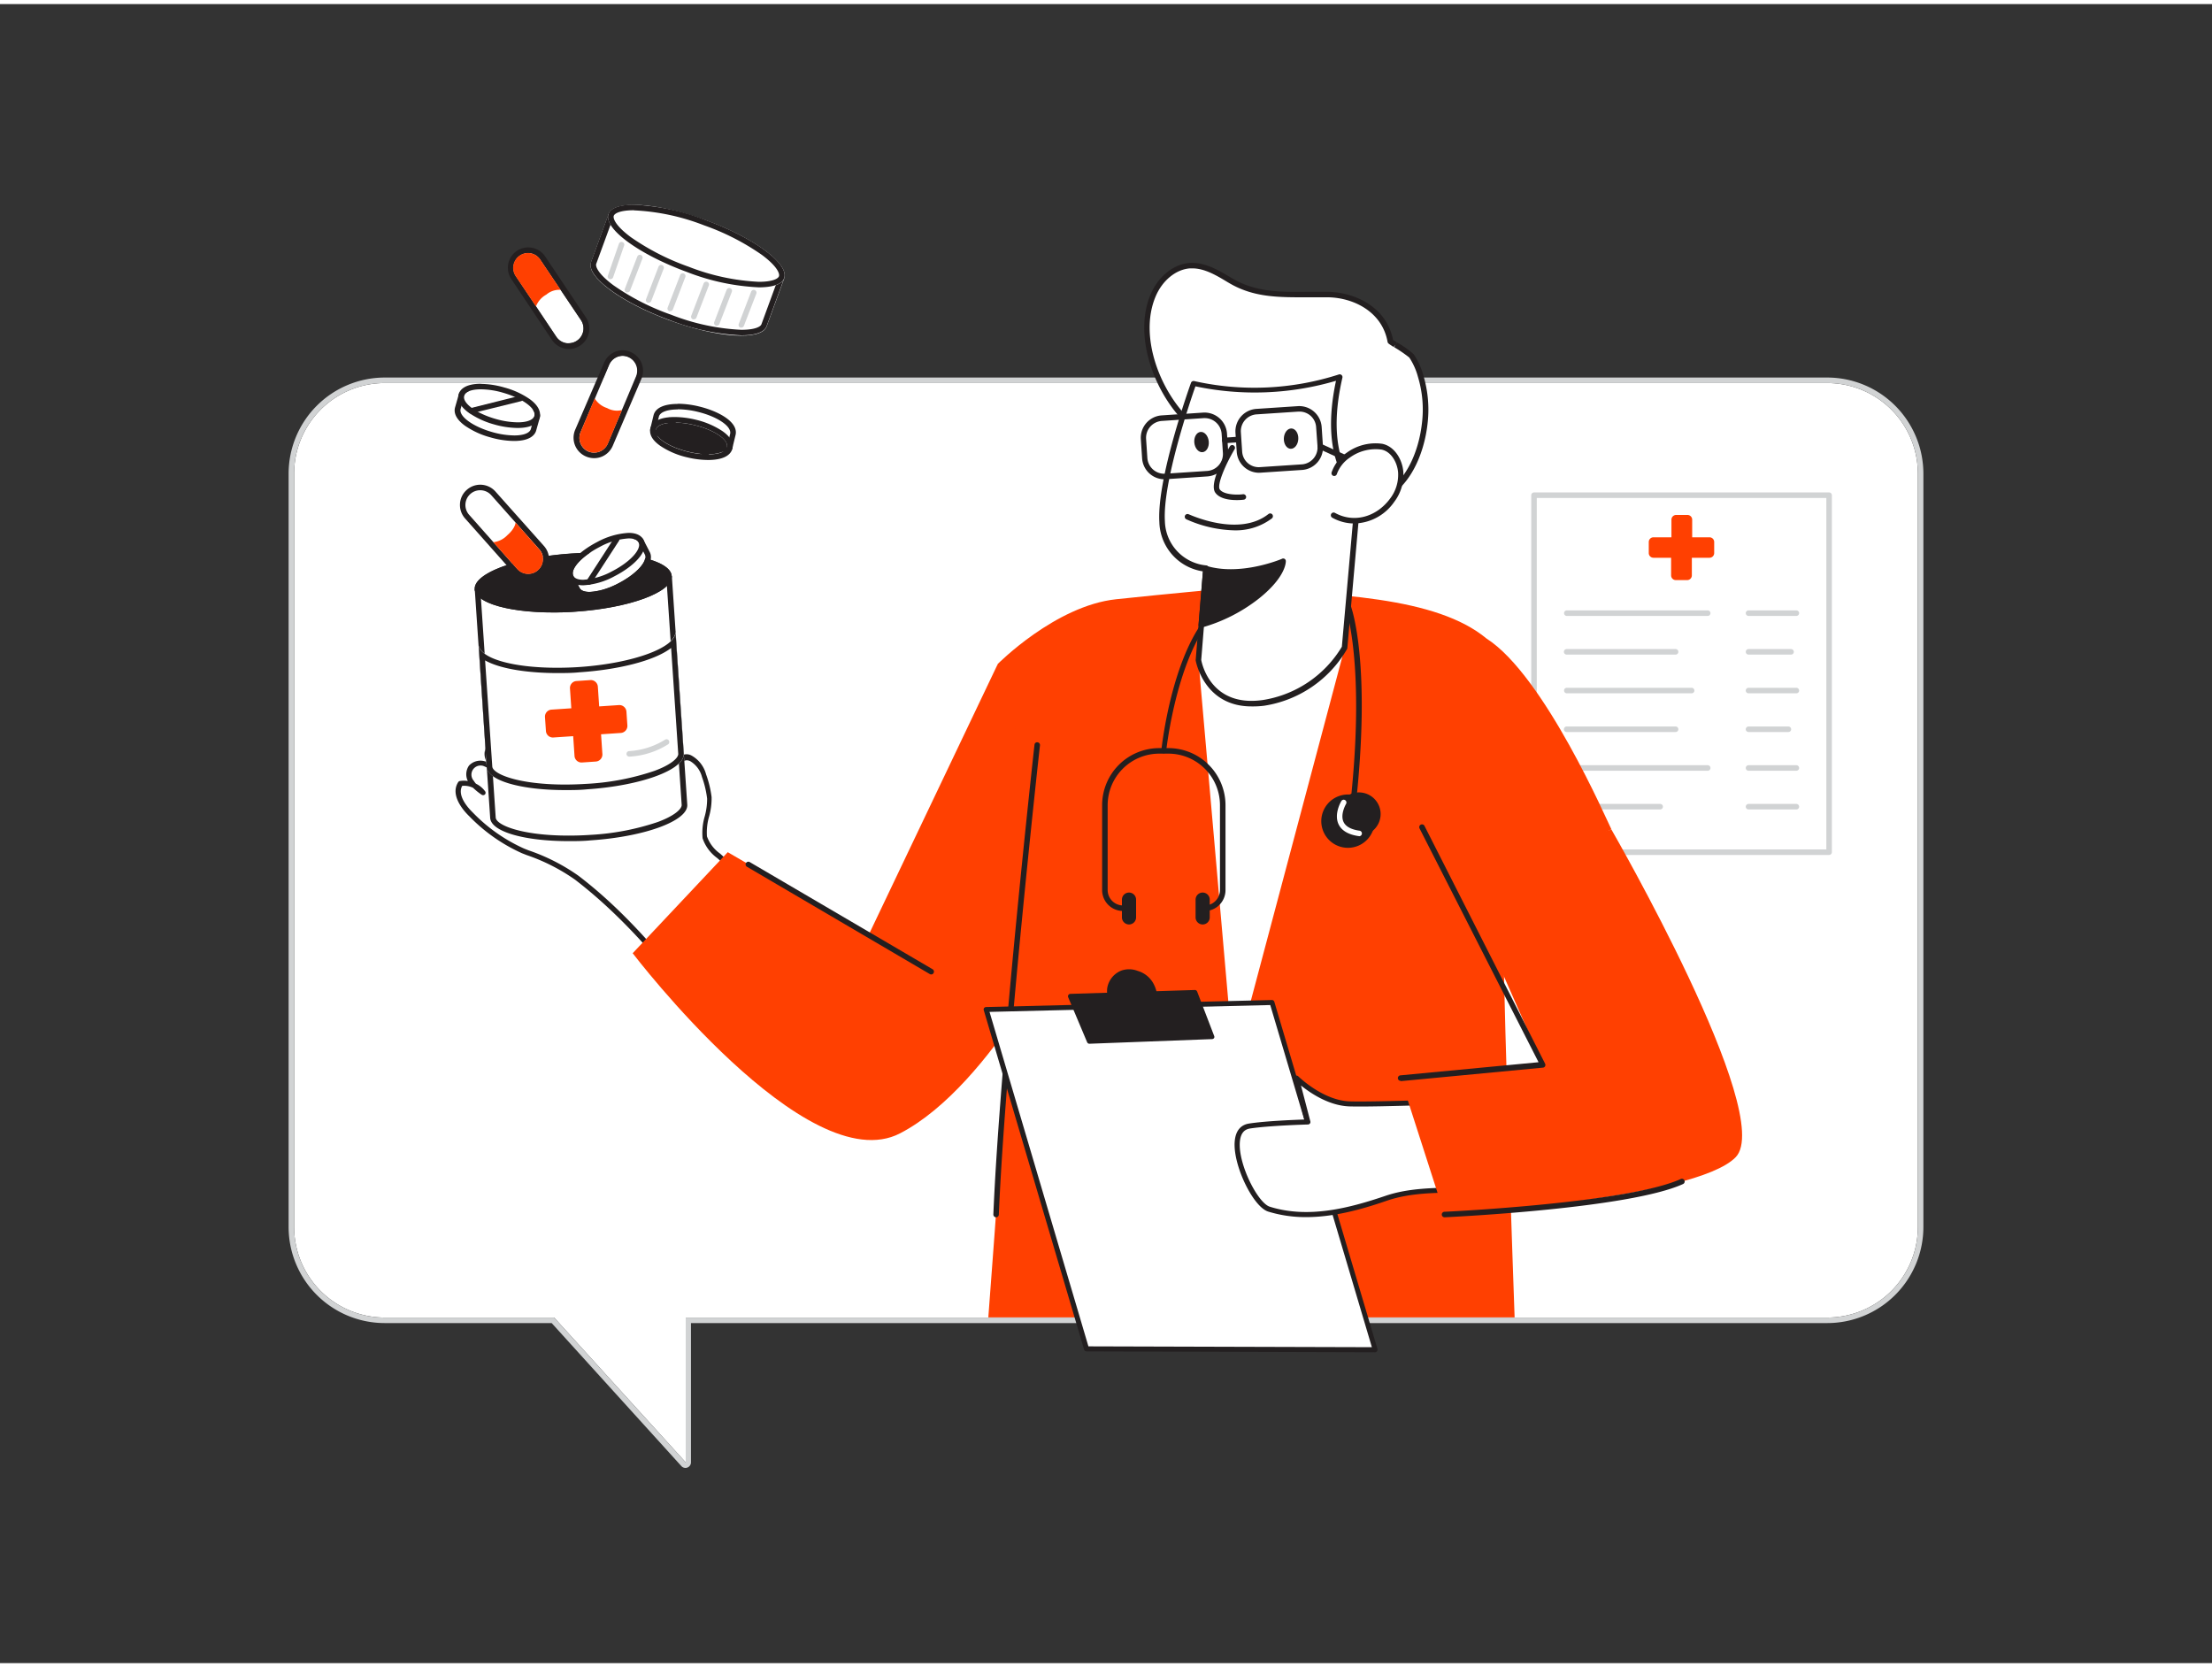 <svg xmlns="http://www.w3.org/2000/svg" viewBox="0 0 400 300" width="406" height="306" class="illustration styles_illustrationTablet__1DWOa"><rect x="0" y="0" width="400" height="300" fill="#333333" stroke="none"/><g id="_193_health_flatline" data-name="#193_health_flatline"><path d="M330.43,68.53H69.57A16.38,16.38,0,0,0,53.19,84.91V221.13a16.38,16.38,0,0,0,16.38,16.38H100.2L124,263.7V237.51H330.43a16.38,16.38,0,0,0,16.38-16.38V84.91A16.38,16.38,0,0,0,330.43,68.53Z" fill="#fff"></path><path d="M330.43,68.53a16.38,16.38,0,0,1,16.38,16.38V221.13a16.38,16.38,0,0,1-16.38,16.38H124V263.7L100.2,237.51H69.57a16.38,16.38,0,0,1-16.38-16.38V84.91A16.38,16.38,0,0,1,69.57,68.53H330.43m0-1H69.57A17.4,17.4,0,0,0,52.19,84.91V221.13a17.39,17.39,0,0,0,17.38,17.38H99.76l23.45,25.86a1,1,0,0,0,.74.33.92.92,0,0,0,.36-.07,1,1,0,0,0,.64-.93V238.51H330.43a17.39,17.39,0,0,0,17.38-17.38V84.91a17.4,17.4,0,0,0-17.38-17.38Z" fill="#d1d3d4"></path><path d="M330.76,153.86H277.4a.5.5,0,0,1-.5-.5V88.81a.5.5,0,0,1,.5-.5h53.36a.5.5,0,0,1,.5.5v64.55A.5.5,0,0,1,330.76,153.86Zm-52.86-1h52.36V89.31H277.9Z" fill="#d1d3d4"></path><path d="M309.15,96.42H306V93.23a.85.85,0,0,0-.85-.85h-2.05a.85.85,0,0,0-.85.85v3.19H299a.85.85,0,0,0-.85.85v2a.85.85,0,0,0,.85.85h3.19v3.19a.85.85,0,0,0,.85.85h2.05a.85.85,0,0,0,.85-.85v-3.19h3.19a.85.85,0,0,0,.85-.85v-2A.85.85,0,0,0,309.15,96.42Z" fill="#FF4001"></path><path d="M308.81,110.64H283.33a.5.5,0,0,1-.5-.5.5.5,0,0,1,.5-.5h25.48a.5.5,0,0,1,.5.5A.51.51,0,0,1,308.81,110.64Z" fill="#d1d3d4"></path><path d="M324.84,110.64h-8.65a.51.51,0,0,1-.5-.5.5.5,0,0,1,.5-.5h8.65a.5.5,0,0,1,.5.5A.51.51,0,0,1,324.84,110.64Z" fill="#d1d3d4"></path><path d="M303,117.63h-19.7a.5.5,0,0,1-.5-.5.5.5,0,0,1,.5-.5H303a.5.5,0,0,1,.5.5A.5.5,0,0,1,303,117.63Z" fill="#d1d3d4"></path><path d="M323.88,117.63h-7.69a.5.5,0,0,1-.5-.5.51.51,0,0,1,.5-.5h7.69a.51.51,0,0,1,.5.5A.5.5,0,0,1,323.88,117.63Z" fill="#d1d3d4"></path><path d="M305.9,124.63H283.33a.5.5,0,0,1-.5-.5.5.5,0,0,1,.5-.5H305.9a.51.51,0,0,1,.5.5A.5.5,0,0,1,305.9,124.63Z" fill="#d1d3d4"></path><path d="M324.84,124.63h-8.65a.5.5,0,0,1-.5-.5.51.51,0,0,1,.5-.5h8.65a.51.51,0,0,1,.5.5A.5.5,0,0,1,324.84,124.63Z" fill="#d1d3d4"></path><path d="M303,131.63h-19.7a.5.5,0,0,1-.5-.5.5.5,0,0,1,.5-.5H303a.5.5,0,0,1,.5.5A.5.5,0,0,1,303,131.63Z" fill="#d1d3d4"></path><path d="M323.4,131.63h-7.21a.5.5,0,0,1-.5-.5.51.51,0,0,1,.5-.5h7.21a.51.51,0,0,1,.5.5A.5.5,0,0,1,323.4,131.63Z" fill="#d1d3d4"></path><path d="M308.81,138.63H283.33a.5.5,0,0,1-.5-.5.5.5,0,0,1,.5-.5h25.48a.51.51,0,0,1,.5.5A.5.5,0,0,1,308.81,138.63Z" fill="#d1d3d4"></path><path d="M324.84,138.63h-8.65a.5.5,0,0,1-.5-.5.51.51,0,0,1,.5-.5h8.65a.51.51,0,0,1,.5.5A.5.5,0,0,1,324.84,138.63Z" fill="#d1d3d4"></path><path d="M300.21,145.63H283.33a.5.5,0,0,1-.5-.5.5.5,0,0,1,.5-.5h16.88a.5.5,0,0,1,.5.5A.5.5,0,0,1,300.21,145.63Z" fill="#d1d3d4"></path><path d="M324.84,145.63h-8.65a.5.5,0,0,1-.5-.5.51.51,0,0,1,.5-.5h8.65a.51.51,0,0,1,.5.5A.5.5,0,0,1,324.84,145.63Z" fill="#d1d3d4"></path><path d="M135.61,160.58c0-.89-3.49-4.29-4.05-5-1.31-1.64-3.59-2.81-4.08-4.93-.42-1.78,1-5.32.82-7.14a17.83,17.83,0,0,0-1-4,5.22,5.22,0,0,0-2.4-3.14,1.39,1.39,0,0,0-1.63.16,1.79,1.79,0,0,0-.27,1.23,24.73,24.73,0,0,1-.22,5.64c-2.26,11.5-15.29-.44-20-3.88-3.6-2.6-7.33-5.44-11.74-5.95a3,3,0,0,0-2,.29,2.33,2.33,0,0,0-.69,2.69,6.79,6.79,0,0,0,1.74,2.4,7,7,0,0,0-2.31-1.52,2.4,2.4,0,0,0-2.56.58,2.37,2.37,0,0,0,0,2.66,6.85,6.85,0,0,0,2.06,1.91,4.29,4.29,0,0,0-4-1.62c-1.18,1.8.36,4.11,1.91,5.6a29.86,29.86,0,0,0,9.38,6.58c3.43,1.36,6.72,2.56,9.72,4.86,7,5.39,13.12,12.08,18.66,19a60.08,60.08,0,0,1,6.52-9.6C131,165.52,135.61,162.87,135.61,160.58Z" fill="#fff"></path><path d="M123,177.44a.46.46,0,0,1-.36-.17C116,169,110.07,163,104,158.34a34.54,34.54,0,0,0-8.77-4.46l-.84-.33a30.82,30.82,0,0,1-9.53-6.69c-.87-.83-3.57-3.73-2-6.17a.44.44,0,0,1,.31-.2,4.57,4.57,0,0,1,1.43,0,2.75,2.75,0,0,1,.21-2.79,2.83,2.83,0,0,1,3-.73l.14,0a3.42,3.42,0,0,1-.13-.34,2.77,2.77,0,0,1,.87-3.22,3.48,3.48,0,0,1,2.31-.36c4.31.5,7.93,3.12,11.43,5.66l.52.37c.58.42,1.28,1,2.08,1.58,4,3.1,10.67,8.29,14.45,6.86,1.4-.52,2.34-2,2.79-4.27a23.8,23.8,0,0,0,.23-5.27v-.28a2.14,2.14,0,0,1,.37-1.53,1.84,1.84,0,0,1,2.17-.29,5.5,5.5,0,0,1,2.64,3.4,18.82,18.82,0,0,1,1,4.13,12.22,12.22,0,0,1-.44,3.45,10.31,10.31,0,0,0-.4,3.64,6.48,6.48,0,0,0,2.35,3.1,14.28,14.28,0,0,1,1.65,1.65c.14.18.47.53.88,1,2.17,2.3,3.27,3.6,3.27,4.31h0c0,1.71-2,3.38-3.95,5a17.55,17.55,0,0,0-2.28,2.1,60.24,60.24,0,0,0-6.47,9.52.44.44,0,0,1-.36.24ZM83.58,141.37c-1,1.82,1.23,4.15,1.94,4.84a29.92,29.92,0,0,0,9.24,6.49l.83.33a35.39,35.39,0,0,1,9,4.58c6,4.57,11.79,10.47,18.3,18.55a63.42,63.42,0,0,1,6.24-9,17.48,17.48,0,0,1,2.41-2.23c1.61-1.34,3.61-3,3.62-4.29-.07-.56-2.21-2.84-3-3.69-.44-.47-.79-.84-.94-1a13.17,13.17,0,0,0-1.54-1.54,7.28,7.28,0,0,1-2.63-3.57,10.63,10.63,0,0,1,.4-4,11.84,11.84,0,0,0,.42-3.16,17.75,17.75,0,0,0-.93-3.92,4.7,4.7,0,0,0-2.16-2.88c-.38-.17-.88-.21-1.09.05a1.41,1.41,0,0,0-.16.91V138a23.92,23.92,0,0,1-.24,5.47c-.52,2.65-1.65,4.32-3.37,5-4.27,1.6-10.93-3.57-15.33-7-.79-.61-1.48-1.15-2.06-1.57l-.51-.37c-3.41-2.47-6.93-5-11-5.49a2.62,2.62,0,0,0-1.7.21,1.91,1.91,0,0,0-.51,2.16,6.52,6.52,0,0,0,1.64,2.23.46.46,0,0,1-.63.66,6.65,6.65,0,0,0-2.15-1.42,1.65,1.65,0,0,0-2,2.56,3.43,3.43,0,0,0,.4.54,4.42,4.42,0,0,1,1.63,1.34.45.45,0,0,1,0,.59.47.47,0,0,1-.6.06,11,11,0,0,1-1.55-1.25A3.7,3.7,0,0,0,83.58,141.37Z" fill="#231f20"></path><path d="M252.37,61.64c-.53-.34-.92-.58-.93-.61-1-5.49-6.05-8.36-11.23-8.49C234,52.37,228,53.31,222.46,50c-2.26-1.36-4.68-2.84-7.31-2.66-3,.21-5.47,2.63-6.64,5.4-3.17,7.5.83,17.71,6.51,23a52.58,52.58,0,0,0,7.66,5.57l5.66,3.61c5.78,3.7,13.84,7.2,20.84,4.62,5.36-2,7.85-8.28,8.45-13.52a21.12,21.12,0,0,0-.74-8.73,12.25,12.25,0,0,0-1.65-3.62A20.32,20.32,0,0,0,252.37,61.64Z" fill="#fff"></path><path d="M244,90.89c-5.77,0-11.61-2.83-15.92-5.58l-5.66-3.62a52.93,52.93,0,0,1-7.73-5.63c-5.73-5.32-9.89-15.84-6.63-23.55,1.38-3.26,4.15-5.49,7.07-5.7,2.72-.18,5.24,1.32,7.46,2.65l.14.08c4.31,2.59,8.87,2.54,13.69,2.49,1.24,0,2.52,0,3.81,0,5,.13,10.55,2.87,11.68,8.71l.66.42-.19.47.26-.43a16.06,16.06,0,0,1,3,2.12,12.64,12.64,0,0,1,1.73,3.77,21.51,21.51,0,0,1,.76,8.93c-.63,5.4-3.26,11.9-8.77,13.94A15.56,15.56,0,0,1,244,90.89ZM215.6,47.79l-.41,0c-2.54.18-5,2.18-6.22,5.09-3.09,7.31.91,17.33,6.39,22.43A52.31,52.31,0,0,0,223,80.85l5.66,3.61C234.08,88,242.06,91.59,249,89c5.09-1.88,7.53-8,8.12-13.11a20.39,20.39,0,0,0-.72-8.52,11.8,11.8,0,0,0-1.56-3.46,24.07,24.07,0,0,0-2.75-1.88h0l.27-.42L252,62c-1-.65-1-.65-1.08-.9-.95-5.41-6.08-8-10.76-8.08-1.27,0-2.54,0-3.77,0-5,0-9.66.1-14.21-2.63l-.14-.08C220,49.08,217.87,47.79,215.6,47.79Z" fill="#231f20"></path><path d="M271.81,158l19.59-8.76c-.71-1.35-12.13-27.86-22.6-34.52-9-7.48-27.05-8.22-47.5-9,0,0-9.37.83-19.45,1.9-11,1.16-21.44,11.72-21.44,11.72l3.45,41.75s-1.87,33.8-5.14,76.39h95.17S271.26,164.09,271.81,158Z" fill="#FF4001"></path><polygon points="216.71 118.59 223.12 191.78 243.17 116.37 216.71 118.59" fill="#fff"></polygon><circle cx="243.76" cy="147.76" r="4.37" fill="#231f20"></circle><path d="M243.76,152.57a4.82,4.82,0,1,1,4.81-4.81A4.82,4.82,0,0,1,243.76,152.57Zm0-8.75a3.94,3.94,0,1,0,3.93,3.94A3.95,3.95,0,0,0,243.76,143.82Z" fill="#231f20"></path><circle cx="245.74" cy="146.47" r="3.48" fill="#231f20"></circle><path d="M245.74,150.39a3.92,3.92,0,1,1,3.92-3.92A3.93,3.93,0,0,1,245.74,150.39Zm0-7a3,3,0,1,0,3,3A3,3,0,0,0,245.74,143.43Z" fill="#231f20"></path><path d="M210.46,135.48h-.05A.45.45,0,0,1,210,135c.11-1.06,2.87-25.94,14.4-28.29a.44.44,0,1,1,.17.87c-10.89,2.21-13.67,27.26-13.69,27.51A.45.45,0,0,1,210.46,135.48Z" fill="#231f20"></path><path d="M244.59,146h-.05a.5.5,0,0,1-.44-.56c2.94-26.08-.77-36.3-.81-36.4a.5.5,0,1,1,.93-.35c.16.41,3.85,10.48.87,36.86A.5.5,0,0,1,244.59,146Z" fill="#231f20"></path><path d="M217.83,164a.5.5,0,0,1-.5-.5.5.5,0,0,1,.5-.5,2.79,2.79,0,0,0,2.78-2.78V144.86a9.33,9.33,0,0,0-9.32-9.32h-1.67a9.33,9.33,0,0,0-9.32,9.32v15.35a2.79,2.79,0,0,0,2.78,2.78.5.5,0,0,1,.5.5.5.5,0,0,1-.5.5,3.78,3.78,0,0,1-3.78-3.78V144.86a10.33,10.33,0,0,1,10.32-10.32h1.67a10.33,10.33,0,0,1,10.32,10.32v15.35A3.78,3.78,0,0,1,217.83,164Z" fill="#231f20"></path><rect x="203.32" y="161.1" width="1.68" height="4.89" rx="0.84" fill="#231f20"></rect><path d="M204.16,166.43a1.29,1.29,0,0,1-1.28-1.28v-3.21a1.28,1.28,0,0,1,2.56,0v3.21A1.28,1.28,0,0,1,204.16,166.43Zm0-4.89a.4.4,0,0,0-.4.4v3.21a.4.4,0,0,0,.8,0v-3.21A.4.4,0,0,0,204.16,161.54Z" fill="#231f20"></path><rect x="216.64" y="161.1" width="1.68" height="4.89" rx="0.84" fill="#231f20"></rect><path d="M217.48,166.43a1.28,1.28,0,0,1-1.28-1.28v-3.21a1.28,1.28,0,0,1,2.56,0v3.21A1.28,1.28,0,0,1,217.48,166.43Zm0-4.89a.4.4,0,0,0-.4.4v3.21a.4.4,0,0,0,.8,0v-3.21A.4.4,0,0,0,217.48,161.54Z" fill="#231f20"></path><path d="M245.74,150.45h-.07c-1.86-.27-3.07-1-3.61-2.13-.89-1.87.44-4.11.5-4.2a.48.48,0,0,1,.68-.17.5.5,0,0,1,.17.68s-1.11,1.88-.45,3.27c.39.82,1.35,1.35,2.85,1.57a.5.5,0,0,1-.07,1Z" fill="#fff"></path><path d="M218.07,102.08l-1.36,16.51s1.5,9.21,11.76,7.71a20.65,20.65,0,0,0,14.67-10L245.65,88s-7.07-4.66-3.38-20.62a49.93,49.93,0,0,1-26.43,1.2s-6.18,17.11-5.69,25A8.83,8.83,0,0,0,218.07,102.08Z" fill="#fff"></path><path d="M226.31,127c-8.63,0-10.07-8.21-10.09-8.3a.24.24,0,0,1,0-.12l1.31-16a9.25,9.25,0,0,1-7.88-8.9c-.49-7.9,5.47-24.49,5.72-25.2a.5.5,0,0,1,.58-.31,49.82,49.82,0,0,0,26.14-1.19.5.5,0,0,1,.66.58c-3.55,15.37,3.11,20,3.18,20.09a.51.51,0,0,1,.22.47l-2.51,28.33a.6.6,0,0,1-.06.19,21,21,0,0,1-15,10.24A16.47,16.47,0,0,1,226.31,127Zm-9.09-8.41c.15.82,1.84,8.6,11.18,7.25a20.35,20.35,0,0,0,14.25-9.63l2.48-28c-1.25-1-6.51-6.15-3.54-20.09a52,52,0,0,1-25.42,1c-.93,2.65-5.95,17.36-5.52,24.38a8.24,8.24,0,0,0,7.46,8,.49.49,0,0,1,.45.54Z" fill="#231f20"></path><path d="M217.23,112.28a29.17,29.17,0,0,0,10.12-5.16c4.82-3.85,4.67-6.36,4.67-6.36s-7.5,3.25-14,1.32Z" fill="#231f20"></path><path d="M217.23,112.77a.47.47,0,0,1-.32-.12.51.51,0,0,1-.18-.42l.84-10.19a.47.47,0,0,1,.22-.37.48.48,0,0,1,.42-.07c6.21,1.86,13.54-1.26,13.61-1.29a.47.47,0,0,1,.46,0,.49.49,0,0,1,.24.39c0,.12.11,2.81-4.85,6.78a29.63,29.63,0,0,1-10.32,5.25Zm1.28-10-.72,8.88a29.35,29.35,0,0,0,9.25-4.86c3-2.38,4-4.21,4.31-5.18C229.25,102.33,223.69,104,218.51,102.72Z" fill="#231f20"></path><path d="M180.41,119.37l-23.28,48.84L131.6,153.36l-17.19,18.27s31.49,41.31,48.35,32.57S193.54,166,193.54,166Z" fill="#FF4001"></path><path d="M180.11,219.38h0a.5.5,0,0,1-.48-.52c1.19-28.54,7.37-84.37,7.44-84.93a.48.48,0,0,1,.55-.44.5.5,0,0,1,.44.55c-.07.56-6.25,56.35-7.44,84.87A.49.49,0,0,1,180.11,219.38Z" fill="#231f20"></path><polygon points="230.04 180.55 248.69 243.33 196.48 243.18 178.33 181.81 230.04 180.55" fill="#fff"></polygon><path d="M248.69,243.79h0l-52.21-.16a.45.45,0,0,1-.44-.32L177.9,181.94a.44.44,0,0,1,.06-.4.47.47,0,0,1,.36-.18L230,180.09h0a.46.46,0,0,1,.44.33l18.65,62.78a.47.47,0,0,1-.44.59Zm-51.87-1.07,51.26.15L229.7,181l-50.76,1.24Z" fill="#231f20"></path><path d="M271.81,214.13c-6.86.85-14.52-.37-21,1.81-6.79,2.27-14.25,4.17-21.31,2-3.32-1-8.89-14.18-3.54-15,3.53-.56,10.56-.74,10.56-.74l-2.07-7.93s4.53,4.52,9.65,4.67,22.38-.55,22.38-.55" fill="#fff"></path><path d="M236.18,219.35a23,23,0,0,1-6.85-1c-2.74-.86-6.37-8.4-6.06-12.61.17-2.43,1.5-3.14,2.59-3.31,3-.47,8.29-.67,10-.73L234,194.33a.46.46,0,0,1,.22-.51.44.44,0,0,1,.55.07s4.46,4.39,9.33,4.53c5,.15,22.18-.54,22.35-.54a.43.43,0,0,1,.48.43.46.46,0,0,1-.44.48c-.17,0-17.34.69-22.42.54-3.73-.1-7.11-2.41-8.81-3.78l1.69,6.48a.46.46,0,0,1-.07.39.5.5,0,0,1-.36.18c-.07,0-7,.19-10.5.73-1.12.18-1.71,1-1.82,2.48-.29,4,3.26,11,5.43,11.66,6.88,2.15,14.17.33,21-2,4.12-1.38,8.71-1.42,13.15-1.47a70.17,70.17,0,0,0,8-.37.47.47,0,0,1,.5.4.45.45,0,0,1-.39.51,74.62,74.62,0,0,1-8.08.38c-4.37,0-8.89.08-12.87,1.41C246.14,218,241.14,219.35,236.18,219.35Z" fill="#231f20"></path><polygon points="193.54 179.45 196.97 187.59 219.11 186.75 216.03 178.75 193.54 179.45" fill="#231f20"></polygon><path d="M197,188a.45.45,0,0,1-.41-.27l-3.43-8.14a.44.44,0,0,1,.4-.61l22.49-.7a.44.44,0,0,1,.43.28l3.07,8a.44.44,0,0,1,0,.4.46.46,0,0,1-.35.2L197,188Zm-2.77-8.16,3.05,7.27,21.23-.81-2.74-7.13Z" fill="#231f20"></path><path d="M205.58,175.24a3.83,3.83,0,0,0-2.63-.07,3.72,3.72,0,0,0-2.3,2.89,4.42,4.42,0,0,0,.36,2.2,4.93,4.93,0,0,0,1.18,1.89c1.84,1.67,6.35,1.49,6.65-2.12a5.24,5.24,0,0,0-.66-2.71A4.27,4.27,0,0,0,205.58,175.24Z" fill="#231f20"></path><path d="M205.13,183.61a4.89,4.89,0,0,1-3.24-1.14,5.36,5.36,0,0,1-1.3-2.05,4.93,4.93,0,0,1-.38-2.41,4.12,4.12,0,0,1,2.59-3.25,4.26,4.26,0,0,1,2.94.07,4.72,4.72,0,0,1,2.84,2.29,5.72,5.72,0,0,1,.7,2.94,3.62,3.62,0,0,1-2.35,3.22A5,5,0,0,1,205.13,183.61Zm-1-8.2a3.12,3.12,0,0,0-1,.17,3.27,3.27,0,0,0-2,2.54,3.94,3.94,0,0,0,.33,2,3.76,3.76,0,0,0,5.19,2.36A2.72,2.72,0,0,0,208.4,180a4.81,4.81,0,0,0-.62-2.48,3.74,3.74,0,0,0-2.35-1.85h0A3.82,3.82,0,0,0,204.12,175.41Z" fill="#231f20"></path><path d="M85.85,105.81l2.79,41.36c.2,2.9,8.33,4.72,18.17,4.05s17.65-3.55,17.46-6.45l-2.79-41.36Z" fill="#fff"></path><path d="M120.55,104.47l2.72,40.36c0,.72-1.27,1.94-4.32,3.07a45.6,45.6,0,0,1-12.21,2.33c-1.32.09-2.64.13-3.92.13-8.46,0-13.09-1.89-13.18-3.26l-2.72-40.36,33.63-2.27m.93-1.06-35.63,2.4,2.79,41.36c.17,2.5,6.22,4.19,14.18,4.19,1.28,0,2.62,0,4-.14,9.84-.66,17.65-3.55,17.46-6.45l-2.79-41.36Z" fill="#231f20"></path><ellipse cx="103.67" cy="104.61" rx="17.85" ry="5.27" transform="translate(-6.8 7.21) rotate(-3.85)" fill="#231f20"></ellipse><path d="M107.3,100.21h0c8.46,0,13.1,1.89,13.19,3.26s-5.49,4.66-16.53,5.4c-1.33.09-2.65.13-3.93.13-8.46,0-13.09-1.89-13.18-3.26,0-.72,1.27-1.94,4.32-3.07a45.67,45.67,0,0,1,12.21-2.33c1.32-.09,2.64-.13,3.92-.13m0-1c-1.28,0-2.62.05-4,.14-9.83.66-17.65,3.55-17.46,6.46C86,108.31,92.07,110,100,110c1.29,0,2.62,0,4-.14,9.84-.66,17.66-3.55,17.46-6.45-.17-2.5-6.22-4.2-14.18-4.2Z" fill="#231f20"></path><path d="M122.15,113.38l1.5,22.15c.19,2.9-7.63,5.8-17.46,6.46s-18-1.16-18.17-4.06l-1.49-22.15c.19,2.9,8.33,4.72,18.17,4.06S122.35,116.28,122.15,113.38Z" fill="#fff"></path><path d="M121.36,116.42l1.29,19.18c0,.71-1.27,1.94-4.32,3.06A45.65,45.65,0,0,1,106.12,141c-1.32.08-2.64.13-3.92.13-8.46,0-13.09-1.9-13.18-3.26l-1.3-19.19c2.92,1.65,8.25,2.29,13,2.29,1.33,0,2.7,0,4.06-.14,6.75-.45,13.48-2,16.6-4.41m.79-3c.2,2.9-7.62,5.79-17.45,6.46-1.37.09-2.71.13-4,.13-8,0-14-1.69-14.17-4.19L88,137.93c.17,2.5,6.22,4.2,14.18,4.2,1.29,0,2.62,0,4-.14,9.83-.66,17.65-3.56,17.46-6.46l-1.5-22.15Z" fill="#231f20"></path><path d="M111.92,126.76l-3.57.24-.24-3.57a1.28,1.28,0,0,0-1.36-1.19l-2.5.17a1.26,1.26,0,0,0-1.18,1.36l.24,3.57-3.57.24a1.27,1.27,0,0,0-1.19,1.36l.17,2.49a1.26,1.26,0,0,0,1.36,1.19l3.57-.24.24,3.57a1.27,1.27,0,0,0,1.36,1.19l2.49-.17a1.28,1.28,0,0,0,1.19-1.36l-.24-3.57,3.57-.24a1.28,1.28,0,0,0,1.19-1.36l-.17-2.49A1.28,1.28,0,0,0,111.92,126.76Z" fill="#FF4001"></path><path d="M113.79,136.08a.5.5,0,0,1,0-1,13.86,13.86,0,0,0,6.45-2.05.5.5,0,1,1,.58.82,14.52,14.52,0,0,1-7,2.23Z" fill="#d1d3d4"></path><path d="M210.53,85.93a4.06,4.06,0,0,1-4-3.78l-.23-3.45A4.06,4.06,0,0,1,210,74.38l7.56-.51a4.08,4.08,0,0,1,4.32,3.78l.23,3.45a4.06,4.06,0,0,1-3.78,4.31l-7.56.51Zm7.33-11.06h-.2l-7.56.51a3.06,3.06,0,0,0-2.85,3.25l.23,3.45a3.06,3.06,0,0,0,3.26,2.84l7.55-.5h0a3.06,3.06,0,0,0,2.85-3.26l-.23-3.44A3.06,3.06,0,0,0,217.86,74.87Z" fill="#231f20"></path><path d="M227.64,84.75a4.06,4.06,0,0,1-4-3.78l-.23-3.45a4.07,4.07,0,0,1,3.78-4.32l7.55-.5A4.07,4.07,0,0,1,239,76.47l.23,3.45a4.06,4.06,0,0,1-3.77,4.32l-7.56.5ZM235,73.69h-.21l-7.56.5a3.05,3.05,0,0,0-2.84,3.25l.23,3.45a3,3,0,0,0,3.25,2.84l7.56-.5h0A3.06,3.06,0,0,0,238.25,80L238,76.54a3,3,0,0,0-3-2.85Z" fill="#231f20"></path><path d="M221.49,79.4a.5.5,0,0,1,0-1l2-.14a.5.5,0,0,1,.07,1l-2,.14Z" fill="#231f20"></path><path d="M85.06,88.58a2.67,2.67,0,0,0-.22,3.79l8.75,9.87a2.68,2.68,0,0,0,4-3.56l-8.76-9.87A2.69,2.69,0,0,0,85.06,88.58Z" fill="#fff"></path><path d="M86.84,87.91a2.67,2.67,0,0,1,2,.9l8.76,9.87a2.68,2.68,0,0,1-4,3.56l-8.75-9.87a2.67,2.67,0,0,1,2-4.46m0-1a3.66,3.66,0,0,0-2.44.93,3.59,3.59,0,0,0-1.23,2.53A3.66,3.66,0,0,0,84.09,93l8.75,9.86a3.68,3.68,0,0,0,5.2.31,3.66,3.66,0,0,0,.31-5.2L89.6,88.15a3.68,3.68,0,0,0-2.76-1.24Z" fill="#231f20"></path><path d="M93.23,93.74s0,1-1.48,2.29a4.16,4.16,0,0,1-2.54,1.28l4.38,4.93a2.68,2.68,0,0,0,4-3.56Z" fill="#FF4001"></path><path d="M113.64,63.82a2.68,2.68,0,0,0-3.52,1.42L105,77.38a2.68,2.68,0,0,0,1.42,3.52,2.65,2.65,0,0,0,2.05,0,2.69,2.69,0,0,0,1.47-1.44l5.16-12.14A2.69,2.69,0,0,0,113.64,63.82Z" fill="#fff"></path><path d="M112.59,63.6a2.6,2.6,0,0,1,1,.22,2.69,2.69,0,0,1,1.42,3.52L109.9,79.48a2.69,2.69,0,0,1-1.47,1.44,2.86,2.86,0,0,1-1,.19,2.77,2.77,0,0,1-1.05-.21A2.68,2.68,0,0,1,105,77.38l5.16-12.14a2.69,2.69,0,0,1,2.47-1.64m0-1a3.7,3.7,0,0,0-3.39,2.24L104,77A3.68,3.68,0,0,0,106,81.82a3.74,3.74,0,0,0,1.44.29,3.65,3.65,0,0,0,1.38-.27,3.7,3.7,0,0,0,2-2L116,67.73a3.69,3.69,0,0,0-2-4.83,3.57,3.57,0,0,0-1.44-.3Z" fill="#231f20"></path><path d="M112.48,73.41a3.67,3.67,0,0,1-2.7-.36,4.1,4.1,0,0,1-2.24-1.74L105,77.38a2.68,2.68,0,0,0,1.42,3.52,2.65,2.65,0,0,0,2.05,0,2.69,2.69,0,0,0,1.47-1.44Z" fill="#FF4001"></path><path d="M104.33,60.87a2.68,2.68,0,0,1-3.73-.73l-7.36-11A2.69,2.69,0,0,1,96,45.06,2.65,2.65,0,0,1,97.7,46.2l7.36,10.95A2.67,2.67,0,0,1,104.33,60.87Z" fill="#fff"></path><path d="M95.47,45a3.05,3.05,0,0,1,.52.05A2.65,2.65,0,0,1,97.7,46.2l7.36,10.95a2.69,2.69,0,0,1-2.23,4.18,2.94,2.94,0,0,1-.51,0,2.71,2.71,0,0,1-1.72-1.14l-7.36-11A2.69,2.69,0,0,1,94,45.47,2.62,2.62,0,0,1,95.47,45m0-1h0a3.68,3.68,0,0,0-3,5.74l7.35,11a3.68,3.68,0,0,0,2.35,1.56,3.42,3.42,0,0,0,.71.07,3.69,3.69,0,0,0,3.06-5.74l-7.36-11a3.64,3.64,0,0,0-2.35-1.56,4.17,4.17,0,0,0-.71-.07Z" fill="#231f20"></path><path d="M101.38,51.67a3.62,3.62,0,0,0-2.58.86,4.14,4.14,0,0,0-1.88,2.14l-3.68-5.48A2.69,2.69,0,0,1,96,45.06,2.65,2.65,0,0,1,97.7,46.2Z" fill="#FF4001"></path><path d="M83.89,70.83l-.67,2.37c-.38,1.32,2.18,3.19,5.7,4.19s6.67.75,7-.56l.67-2.38Z" fill="#fff"></path><path d="M83.89,70.83l12.75,3.62L96,76.83c-.22.77-1.4,1.17-3,1.17a15.1,15.1,0,0,1-4-.61c-3.52-1-6.08-2.87-5.7-4.19l.67-2.37m0-1a1,1,0,0,0-1,.73l-.68,2.37c-.21.75-.08,1.94,1.76,3.29a14.84,14.84,0,0,0,4.63,2.13,15.85,15.85,0,0,0,4.28.65c3,0,3.81-1.19,4-1.9l.67-2.37a1,1,0,0,0-.09-.76,1,1,0,0,0-.6-.48L84.16,69.87a.84.84,0,0,0-.27,0Z" fill="#231f20"></path><ellipse cx="90.26" cy="72.64" rx="2.47" ry="6.63" transform="translate(-4.28 139.62) rotate(-74.14)" fill="#fff"></ellipse><path d="M86.94,69.66a14.7,14.7,0,0,1,4,.61c3.52,1,6.07,2.87,5.7,4.18-.22.77-1.4,1.18-3,1.18a15.1,15.1,0,0,1-4-.61c-3.52-1-6.07-2.88-5.7-4.19.22-.77,1.4-1.17,3-1.17m0-1h0c-3,0-3.81,1.19-4,1.9s-.08,1.93,1.76,3.29A15.19,15.19,0,0,0,89.32,76a16.13,16.13,0,0,0,4.27.65c3,0,3.81-1.19,4-1.9s.08-1.94-1.76-3.29a14.73,14.73,0,0,0-4.63-2.13,15.73,15.73,0,0,0-4.27-.65Z" fill="#231f20"></path><path d="M85.21,74.05a.49.49,0,0,1-.48-.38.5.5,0,0,1,.36-.61L94,70.83a.49.49,0,0,1,.6.36.5.5,0,0,1-.36.61L85.33,74Z" fill="#231f20"></path><path d="M118.57,77l.58-2.4c.32-1.32,3.47-1.7,7-.84s6.19,2.64,5.86,4l-.58,2.4Z" fill="#fff"></path><path d="M122.58,73.27a15.7,15.7,0,0,1,3.59.46c3.56.86,6.19,2.64,5.86,4l-.58,2.4L118.57,77l.58-2.4c.21-.84,1.56-1.3,3.43-1.3m0-1h0c-2.52,0-4.08.73-4.4,2.07l-.58,2.4a1,1,0,0,0,.74,1.2l12.88,3.12.23,0a1,1,0,0,0,.53-.15,1,1,0,0,0,.45-.62l.58-2.39c.56-2.32-3-4.3-6.6-5.17a16.69,16.69,0,0,0-3.83-.49Z" fill="#231f20"></path><ellipse cx="125.01" cy="78.53" rx="2.47" ry="6.63" transform="translate(19.28 181.56) rotate(-76.39)" fill="#231f20"></ellipse><path d="M122,75.67a15.71,15.71,0,0,1,3.6.46c3.56.86,6.18,2.63,5.86,4-.2.84-1.55,1.3-3.42,1.3a15.78,15.78,0,0,1-3.6-.46c-3.55-.86-6.18-2.63-5.86-4,.21-.84,1.55-1.3,3.42-1.3m0-1c-2.51,0-4.07.73-4.39,2.07-.18.76,0,1.93,1.89,3.21a14.59,14.59,0,0,0,4.71,2,16.62,16.62,0,0,0,3.83.49c2.51,0,4.07-.73,4.4-2.07.18-.76,0-1.93-1.89-3.21a15,15,0,0,0-4.71-2,16.7,16.7,0,0,0-3.84-.49Z" fill="#231f20"></path><path d="M127.72,82.08a.51.51,0,0,1-.35-.13l-6.65-6.33a.5.5,0,0,1,0-.71.49.49,0,0,1,.7,0l6.66,6.33a.5.5,0,0,1-.34.86Z" fill="#231f20"></path><path d="M103.68,103.39l1.13,2.19c.63,1.22,3.77.84,7-.83s5.38-4,4.76-5.23l-1.13-2.19Z" fill="#fff"></path><path d="M115.47,97.33l1.13,2.19c.62,1.21-1.51,3.55-4.76,5.23a12.52,12.52,0,0,1-5.25,1.55c-.89,0-1.53-.24-1.78-.72l-1.13-2.19,11.79-6.06m0-1a1,1,0,0,0-.46.11l-11.78,6.06a1,1,0,0,0-.5.59,1,1,0,0,0,.07.76l1.12,2.19a2.7,2.7,0,0,0,2.67,1.26,13.45,13.45,0,0,0,5.7-1.66,15,15,0,0,0,4.12-3c1.54-1.69,1.44-2.87,1.08-3.57l-1.13-2.19a1,1,0,0,0-.58-.5,1.1,1.1,0,0,0-.31,0Z" fill="#231f20"></path><ellipse cx="109.58" cy="100.36" rx="6.63" ry="2.47" transform="translate(-33.78 61.26) rotate(-27.23)" fill="#fff"></ellipse><path d="M113.69,96.62c.89,0,1.53.23,1.78.71.62,1.21-1.51,3.55-4.76,5.22a12.52,12.52,0,0,1-5.25,1.55c-.89,0-1.53-.23-1.78-.71-.62-1.21,1.51-3.55,4.77-5.23a12.45,12.45,0,0,1,5.24-1.54m0-1h0a13.46,13.46,0,0,0-5.7,1.65c-3.27,1.69-6.28,4.46-5.19,6.58.29.57,1,1.25,2.66,1.25a13.31,13.31,0,0,0,5.7-1.66c3.27-1.68,6.29-4.45,5.2-6.57-.29-.57-1-1.25-2.67-1.25Z" fill="#231f20"></path><path d="M106.51,105a.48.48,0,0,1-.28-.08.5.5,0,0,1-.14-.69l5-7.72a.5.5,0,0,1,.69-.15.51.51,0,0,1,.15.7l-5,7.71A.51.51,0,0,1,106.51,105Z" fill="#231f20"></path><path d="M110.05,38l-3.17,8.67c-.95,2.58,5.39,7.28,14.16,10.5s16.64,3.72,17.59,1.13l3.17-8.66Z" fill="#fff"></path><path d="M110.65,39.24l29.87,10.94-2.83,7.72c-.17.46-1.22,1-3.64,1a39.86,39.86,0,0,1-12.67-2.72,43,43,0,0,1-10.47-5.35c-2.8-2.08-3.26-3.41-3.09-3.87l2.83-7.72m-.6-1.29-3.17,8.67c-.95,2.58,5.39,7.28,14.16,10.5a40.86,40.86,0,0,0,13,2.78c2.49,0,4.17-.54,4.58-1.65l3.17-8.66L110.05,38Z" fill="#231f20"></path><ellipse cx="125.93" cy="43.77" rx="4.99" ry="16.91" transform="translate(41.51 146.96) rotate(-69.88)" fill="#fff"></ellipse><path d="M114.63,37.3A39.86,39.86,0,0,1,127.3,40a43.36,43.36,0,0,1,10.47,5.35c2.8,2.08,3.26,3.41,3.09,3.87s-1.22,1-3.64,1a39.92,39.92,0,0,1-12.67-2.72,43.72,43.72,0,0,1-10.47-5.35c-2.8-2.08-3.26-3.41-3.09-3.87s1.22-1,3.64-1m0-1c-2.49,0-4.17.54-4.58,1.65-1,2.59,5.39,7.29,14.16,10.51a40.86,40.86,0,0,0,13,2.78c2.49,0,4.18-.54,4.58-1.65.95-2.59-5.39-7.29-14.16-10.51a40.86,40.86,0,0,0-13-2.78Z" fill="#231f20"></path><path d="M110.4,49.74a.51.51,0,0,1-.17,0,.5.5,0,0,1-.31-.63l2-5.77a.5.5,0,0,1,.64-.3.48.48,0,0,1,.3.63l-2,5.77A.51.51,0,0,1,110.4,49.74Z" fill="#d1d3d4"></path><path d="M113.46,52.13a.39.39,0,0,1-.18,0,.49.49,0,0,1-.29-.64l2.25-5.83a.49.49,0,0,1,.64-.29.5.5,0,0,1,.29.65l-2.25,5.83A.48.48,0,0,1,113.46,52.13Z" fill="#d1d3d4"></path><path d="M117.29,54l-.18,0a.5.5,0,0,1-.28-.65l2.24-5.83a.5.5,0,1,1,.93.36l-2.24,5.83A.51.51,0,0,1,117.29,54Z" fill="#d1d3d4"></path><path d="M121.2,55.53a.57.57,0,0,1-.18,0,.51.51,0,0,1-.29-.65L123,49a.5.5,0,0,1,.64-.29.5.5,0,0,1,.29.65l-2.24,5.83A.51.51,0,0,1,121.2,55.53Z" fill="#d1d3d4"></path><path d="M125.47,57a.57.57,0,0,1-.18,0,.5.5,0,0,1-.29-.65l2.24-5.83a.5.5,0,1,1,.94.36l-2.25,5.83A.48.48,0,0,1,125.47,57Z" fill="#d1d3d4"></path><path d="M129.63,58.14a.57.57,0,0,1-.18,0,.5.5,0,0,1-.29-.65l2.24-5.83a.51.51,0,0,1,.65-.29.5.5,0,0,1,.29.65l-2.25,5.83A.48.48,0,0,1,129.63,58.14Z" fill="#d1d3d4"></path><path d="M134.05,58.5a.57.57,0,0,1-.18,0,.51.51,0,0,1-.28-.65L135.83,52a.5.5,0,0,1,.65-.29.51.51,0,0,1,.29.65l-2.25,5.83A.51.51,0,0,1,134.05,58.5Z" fill="#d1d3d4"></path><path d="M168.39,175.47a.59.59,0,0,1-.25-.07L135.08,156a.49.49,0,0,1-.18-.68.5.5,0,0,1,.68-.17l33.07,19.38a.5.5,0,0,1,.17.68A.48.48,0,0,1,168.39,175.47Z" fill="#231f20"></path><ellipse cx="233.46" cy="78.57" rx="1.84" ry="1.31" transform="translate(144.95 308.45) rotate(-87.54)" fill="#231f20"></ellipse><ellipse cx="217.28" cy="79.19" rx="1.31" ry="1.84" transform="translate(-7.12 23.27) rotate(-6.03)" fill="#231f20"></ellipse><path d="M223.15,95.16a22.38,22.38,0,0,1-8.63-2,.51.51,0,0,1-.23-.67.5.5,0,0,1,.67-.23c.09,0,9,4.24,14.42-.05a.5.5,0,0,1,.7.08A.52.52,0,0,1,230,93,10.84,10.84,0,0,1,223.15,95.16Z" fill="#231f20"></path><path d="M222.82,80.25s-3.72,6.29-2.65,7.81,4.67,1.07,4.67,1.07" fill="#fff"></path><path d="M223.64,89.69c-1.26,0-3.08-.21-3.88-1.35-1.16-1.65,1.72-6.81,2.63-8.35a.5.5,0,1,1,.86.51c-1.71,2.89-3.22,6.49-2.67,7.27.73,1,3.28,1,4.2.86a.52.52,0,0,1,.56.43.5.5,0,0,1-.44.56A10,10,0,0,1,223.64,89.69Z" fill="#231f20"></path><path d="M248.14,84.73a.52.52,0,0,1-.21,0l-9.39-4.28a.49.49,0,0,1-.24-.66.49.49,0,0,1,.66-.25l9.38,4.28a.49.49,0,0,1,.25.66A.49.49,0,0,1,248.14,84.73Z" fill="#231f20"></path><path d="M241.27,84.9a6.67,6.67,0,0,1,2.55-3.3,8.47,8.47,0,0,1,6-1.53c2,.4,3.24,2.61,3.41,4.56a7.64,7.64,0,0,1-1.53,5.07c-2.48,3.41-6.78,4.87-10.62,2.72" fill="#fff"></path><path d="M244.89,93.92a8.14,8.14,0,0,1-4-1.06.5.5,0,0,1,.49-.87c3.38,1.89,7.48.83,10-2.58a7.07,7.07,0,0,0,1.44-4.74c-.15-1.78-1.24-3.76-3-4.11A7.93,7.93,0,0,0,244.1,82a6.1,6.1,0,0,0-2.36,3,.5.5,0,0,1-.63.31.51.51,0,0,1-.31-.64,7.09,7.09,0,0,1,2.74-3.55,8.83,8.83,0,0,1,6.4-1.61c2.26.45,3.63,2.86,3.82,5A8.08,8.08,0,0,1,252.13,90,9,9,0,0,1,244.89,93.92Z" fill="#231f20"></path><path d="M291.4,149.27s29.79,51.64,22.47,59.24-52.65,10.38-52.65,10.38l-7.94-24.68L279,191.78l-15.48-35.07Z" fill="#FF4001"></path><path d="M253.28,194.71a.5.5,0,0,1,0-1l24.94-2.37L256.7,149.06a.5.5,0,0,1,.89-.46l21.81,43a.52.52,0,0,1,0,.47.48.48,0,0,1-.39.25l-25.67,2.44Z" fill="#231f20"></path><path d="M261.22,219.38a.5.5,0,0,1,0-1c.33,0,33.1-1.57,42.69-5.91a.5.5,0,1,1,.41.91c-9.76,4.42-41.7,5.93-43.05,6Z" fill="#231f20"></path></g></svg>